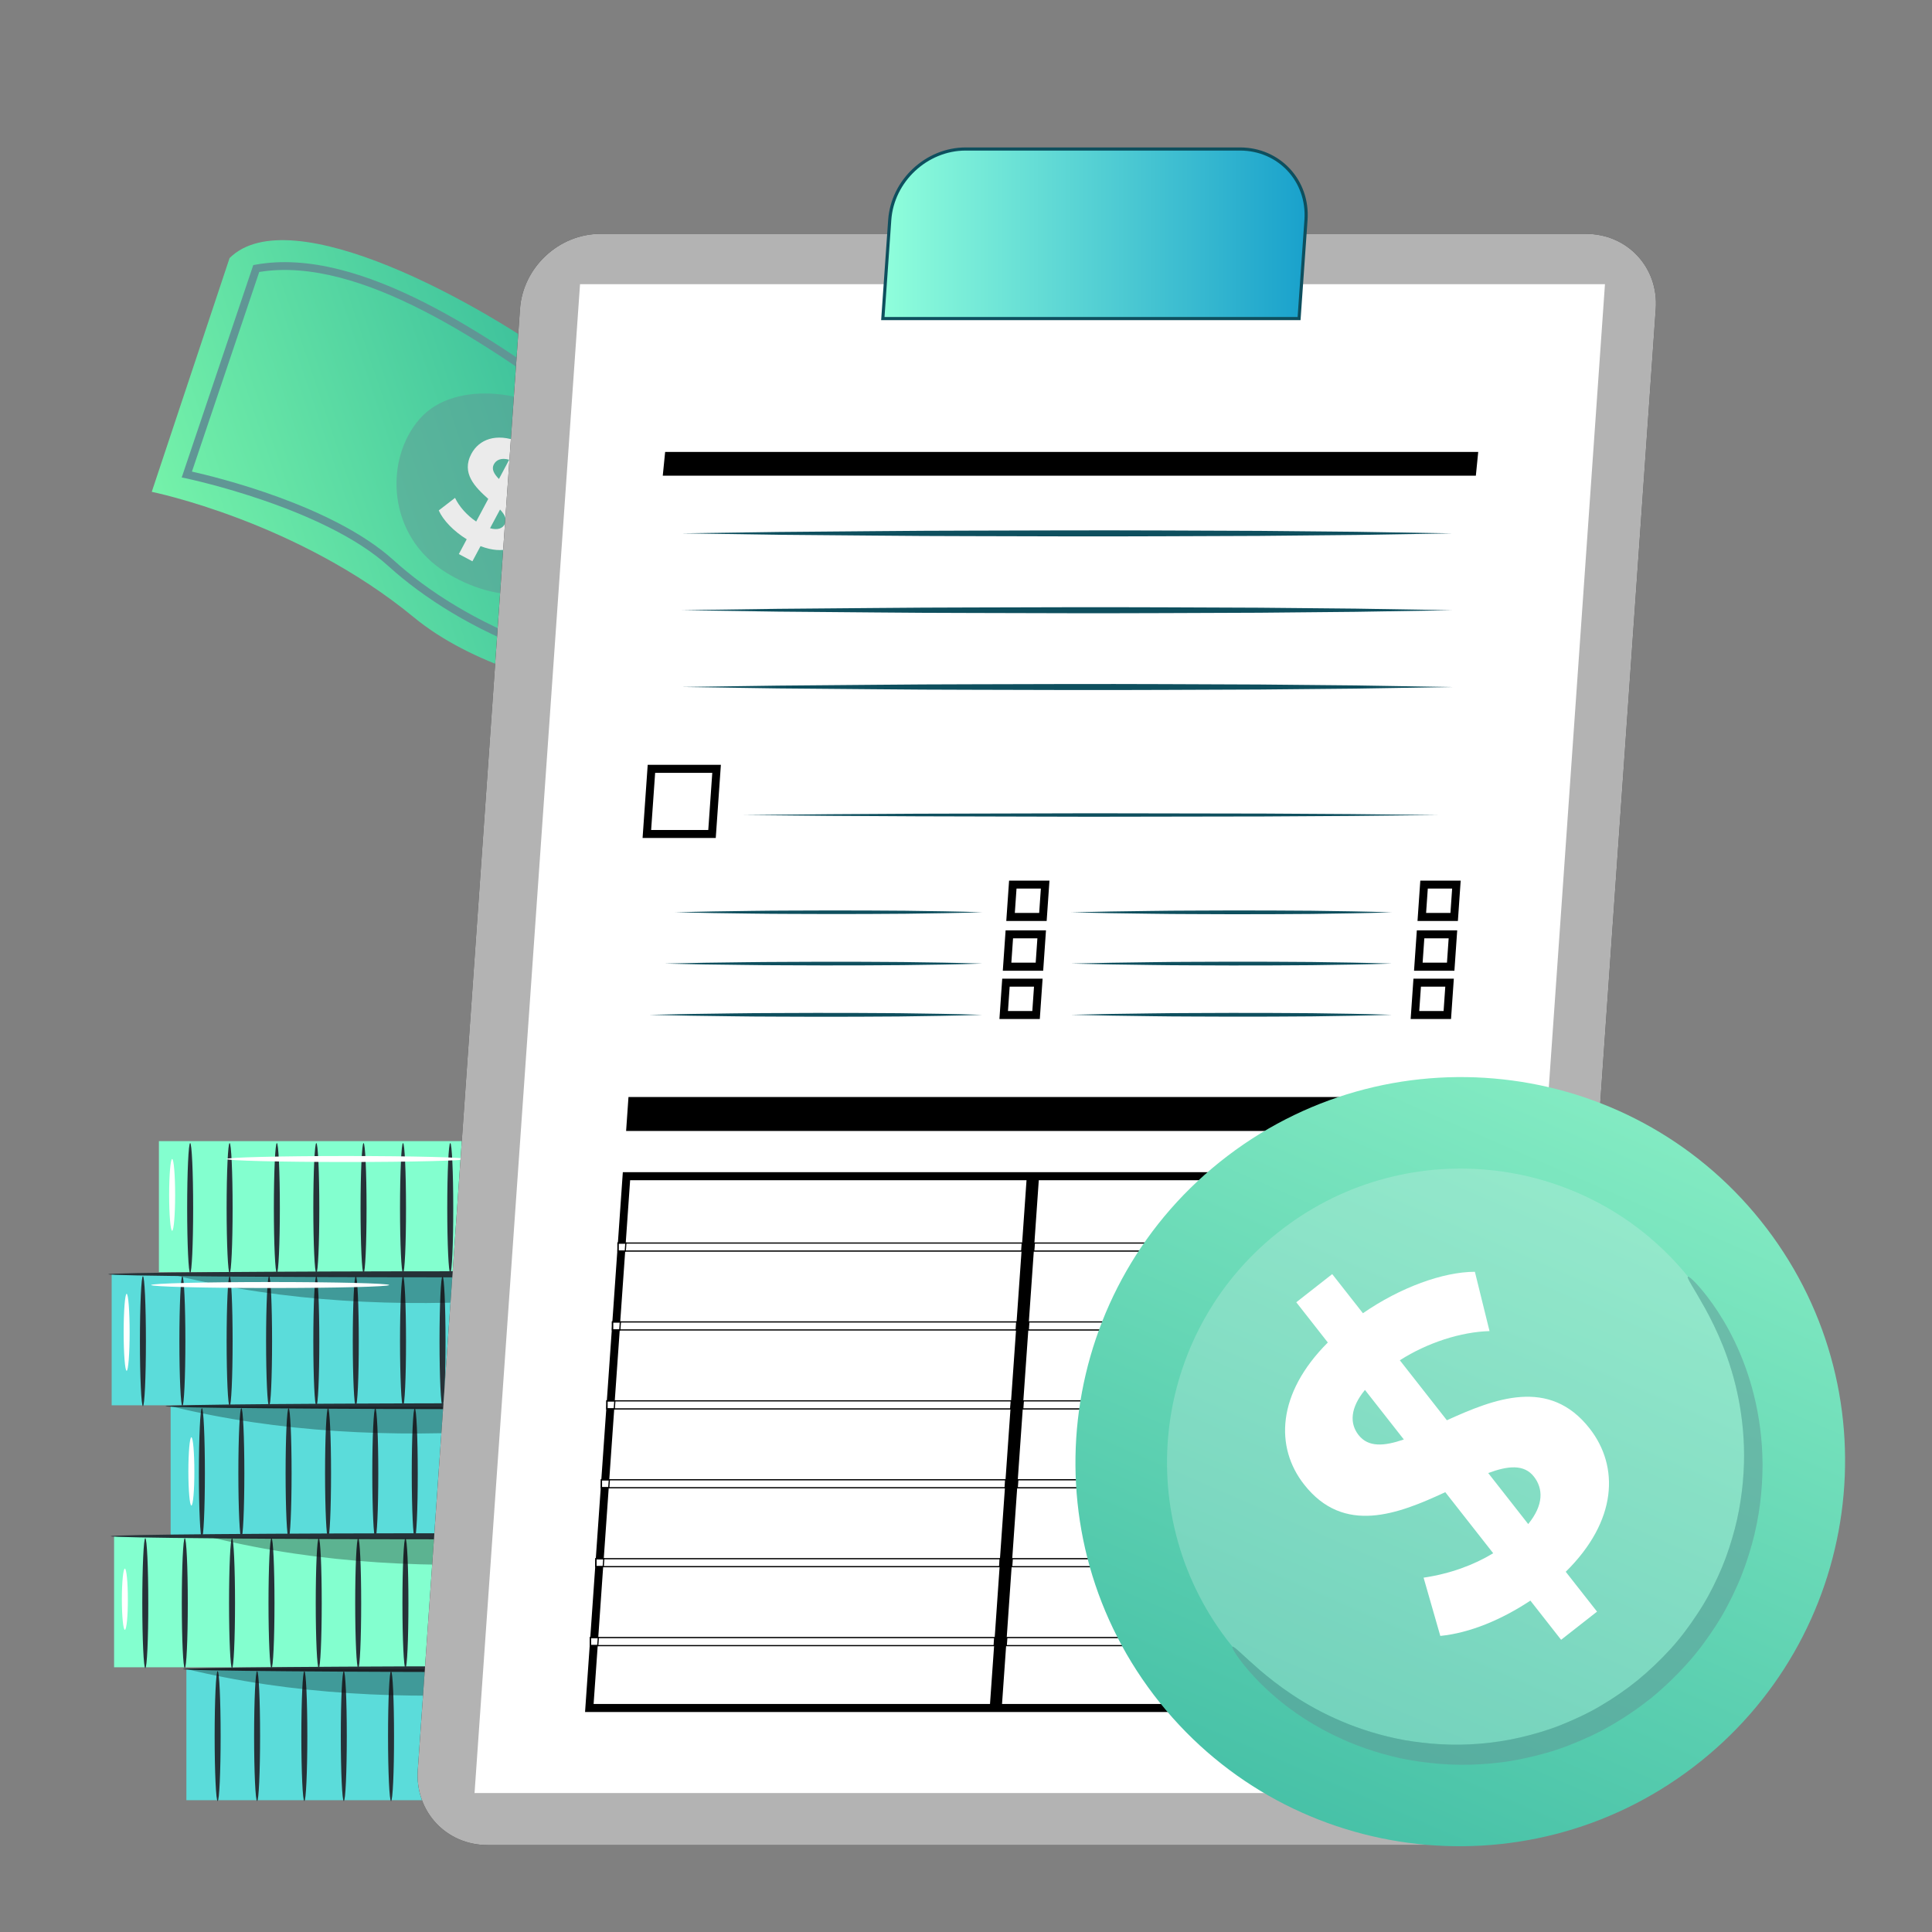 <?xml version="1.0" encoding="utf-8"?>
<!-- Generator: Adobe Illustrator 24.0.0, SVG Export Plug-In . SVG Version: 6.00 Build 0)  -->
<svg version="1.1" id="Capa_1" xmlns="http://www.w3.org/2000/svg" xmlns:xlink="http://www.w3.org/1999/xlink" x="0px" y="0px"
	 viewBox="0 0 400 400" style="enable-background:new 0 0 400 400;" xml:space="preserve">
<rect x="0" y="0" width="400" height="400" fill="#808080" stroke="none"/>
<style type="text/css">
	.st0{fill:url(#SVGID_1_);}
	.st1{opacity:0.5;}
	.st2{fill:#609695;}
	.st3{fill:#EBEBEB;}
	.st4{fill:#CACECC;}
	.st5{fill:url(#SVGID_2_);stroke:#0E4F5E;stroke-width:0.65;stroke-miterlimit:10;}
	.st6{fill:none;stroke:#FFFFFF;stroke-miterlimit:10;}
	.st7{fill:url(#SVGID_3_);}
	.st8{opacity:0.5;fill:#126189;}
	.st9{fill:#D3D3D3;}
	.st10{fill:url(#SVGID_4_);}
	.st11{fill:url(#SVGID_5_);}
	.st12{fill:url(#SVGID_6_);}
	.st13{fill:url(#SVGID_7_);}
	.st14{fill:#455A64;}
	.st15{fill:#CBE7FF;}
	.st16{fill:#295DB1;}
	.st17{fill:#56DB92;}
	.st18{fill:#9CD6FB;}
	.st19{opacity:0.8;}
	.st20{fill:url(#SVGID_8_);}
	.st21{fill:url(#SVGID_9_);}
	.st22{fill:url(#SVGID_10_);}
	.st23{fill:url(#SVGID_11_);}
	.st24{fill:#5BDCDA;}
	.st25{fill:#263238;}
	.st26{fill:#83FFCF;}
	.st27{opacity:0.3;}
	.st28{fill:#FFFFFF;}
	.st29{fill:#C4C4C4;}
	.st30{fill:#DDDDDD;}
	.st31{fill:#EDF3F9;}
	.st32{fill:#DDE6ED;}
	.st33{fill:#1A2E35;}
	.st34{fill:#007CFF;}
	.st35{fill:#E0E0E0;}
	.st36{fill:url(#SVGID_12_);}
	.st37{fill:#0A457A;}
	.st38{fill:url(#SVGID_13_);}
	.st39{fill:#266E7A;}
	.st40{fill:url(#SVGID_14_);}
	.st41{fill:url(#SVGID_15_);}
	.st42{fill:url(#SVGID_16_);}
	.st43{fill:url(#SVGID_17_);}
	.st44{fill:url(#SVGID_18_);}
	.st45{fill:url(#SVGID_19_);}
	.st46{fill:url(#SVGID_20_);}
	.st47{fill:url(#SVGID_21_);}
	.st48{opacity:0.2;}
	.st49{fill:none;stroke:#1A2E35;stroke-width:0.25;stroke-miterlimit:10;}
	.st50{opacity:0.5;fill-rule:evenodd;clip-rule:evenodd;fill:url(#SVGID_22_);}
	.st51{fill:#EAEAEA;}
	.st52{fill-rule:evenodd;clip-rule:evenodd;fill:#56D8B3;}
	.st53{fill-rule:evenodd;clip-rule:evenodd;fill:#75F2AA;}
	.st54{opacity:0.5;fill-rule:evenodd;clip-rule:evenodd;fill:url(#SVGID_23_);}
	.st55{fill-rule:evenodd;clip-rule:evenodd;fill:#2B3F35;}
	.st56{fill-rule:evenodd;clip-rule:evenodd;fill:#007CFF;}
	.st57{fill-rule:evenodd;clip-rule:evenodd;fill:url(#SVGID_24_);}
	.st58{fill:none;stroke:#000000;stroke-miterlimit:10;}
	.st59{fill:#EBFBFF;}
	.st60{fill:url(#SVGID_25_);}
	.st61{fill:url(#SVGID_26_);}
	.st62{fill:url(#SVGID_27_);}
	.st63{fill:#EBEDED;}
	.st64{fill:#1D525B;}
	.st65{fill:url(#SVGID_28_);}
	.st66{opacity:0.7;fill:#FFFFFF;}
	.st67{fill:url(#SVGID_29_);stroke:#0E4F5E;stroke-width:0.65;stroke-miterlimit:10;}
	.st68{fill:none;stroke:#000000;stroke-width:0.25;stroke-miterlimit:10;}
	.st69{fill:#0E4F5E;}
	.st70{fill:url(#SVGID_30_);}
	.st71{fill:#CEEFE7;}
	.st72{fill:url(#SVGID_31_);stroke:#0E4F5E;stroke-width:0.65;stroke-miterlimit:10;}
	.st73{fill:#1F3C88;}
	.st74{fill:#5F81CE;}
	.st75{fill:#D3DFFF;}
	.st76{fill:#FAFCFF;}
	.st77{fill:#FFD91D;}
	.st78{opacity:0.8;fill:#D4F1F9;}
	.st79{fill:none;stroke:#FFFFFF;stroke-width:0.75;stroke-miterlimit:10;}
	.st80{fill:#42CC70;}
	.st81{fill:#5BF378;}
	.st82{fill:url(#SVGID_32_);}
	.st83{opacity:0.2;fill:#2B6ADB;}
	.st84{fill:url(#SVGID_33_);}
	.st85{fill:#2BBE9A;stroke:#000000;stroke-width:0.25;stroke-miterlimit:10;}
</style>
<g>
	<g>
		<g>
			
				<linearGradient id="SVGID_1_" gradientUnits="userSpaceOnUse" x1="43.024" y1="-564.822" x2="184.946" y2="-564.822" gradientTransform="matrix(0.947 -0.32 0.32 0.947 178.064 670.339)">
				<stop  offset="0" style="stop-color:#75F2AA"/>
				<stop  offset="1" style="stop-color:#19A192"/>
			</linearGradient>
			<path class="st0" d="M175.54,85c0,0-27.7,13.84-57.55-8.52C99.51,62.63,60.07,41,47.53,53.43l-16.11,48.4
				c0,0,30.13,6.09,54.23,25.95c23.69,19.53,71.68,19.43,71.68,19.43L175.54,85z"/>
		</g>
		<g>
			<g class="st1">
				<path class="st2" d="M92.53,118.65c-12.49-7.62-13.01-23.57-5.61-31.96c7.4-8.39,24.03-5.8,32.41,1.59
					c8.39,7.41,9.18,20.2,1.78,28.59C113.72,125.26,102.08,124.48,92.53,118.65z"/>
			</g>
			<g>
				<g>
					<g>
						<path class="st3" d="M99.49,113.07l-1.68,3.14l-2.81-1.5l1.63-3.06c-2.69-1.65-4.89-3.94-5.79-5.97l3.37-2.6
							c0.85,1.79,2.47,3.62,4.38,4.9l2.5-4.69c-2.71-2.42-5.64-5.31-3.5-9.33c1.59-2.98,5.11-4.38,9.81-2.52l1.66-3.12l2.81,1.5
							l-1.63,3.06c2.02,1.29,3.77,2.94,4.79,4.75l-3.24,2.71c-1-1.58-2.2-2.83-3.52-3.75l-2.54,4.77c2.73,2.39,5.6,5.25,3.49,9.21
							C107.67,113.5,104.19,114.89,99.49,113.07z M103.3,99.17l2.12-3.99c-1.67-0.46-2.69,0.04-3.18,0.97
							C101.72,97.13,102.28,98.12,103.3,99.17z M104.52,108.51c0.52-0.98-0.01-1.95-0.99-3.02l-2.07,3.87
							C103.04,109.81,104.04,109.4,104.52,108.51z"/>
					</g>
				</g>
			</g>
		</g>
		<g>
			<path class="st2" d="M37.62,98.86l14.82-43.98l0.47-0.08c21.88-3.98,49.15,15.5,67.2,28.4c3.11,2.22,6.05,4.32,8.61,6.05
				c17.2,11.62,38.03,3.79,39.22,2.3l1.48,0.64l-15.21,47.71l-0.51,0.07c-31.05,4.11-58.87-9.68-73.26-22.74
				C67,105.03,38.8,99.1,38.52,99.04L37.62,98.86z M53.67,56.31L39.74,97.64c5.04,1.13,29.23,6.98,41.78,18.37
				c14.05,12.75,41.15,26.21,71.45,22.4l14.21-44.55c-1.65,0.76-3.69,1.34-4.28,1.51c-4.66,1.3-20.94,4.77-35.09-4.78
				c-2.58-1.75-5.53-3.85-8.65-6.08C101.47,71.87,74.8,52.82,53.67,56.31z"/>
		</g>
	</g>
</g>
<g>
	<g>
		<g>
			<g>
				<g>
					<g>
						<rect x="32.9" y="236.26" class="st26" width="149.41" height="27.13"/>
					</g>
					<g>
						<g>
							<path class="st25" d="M47.54,263.58c-0.34,0-0.62-6.03-0.62-13.46c0-7.43,0.28-13.46,0.62-13.46c0.34,0,0.62,6.02,0.62,13.46
								C48.16,257.55,47.88,263.58,47.54,263.58z"/>
						</g>
					</g>
					<g>
						<g>
							<path class="st25" d="M39.37,263.58c-0.34,0-0.62-6.03-0.62-13.46c0-7.43,0.28-13.46,0.62-13.46c0.34,0,0.62,6.02,0.62,13.46
								C39.99,257.55,39.71,263.58,39.37,263.58z"/>
						</g>
					</g>
					<g>
						<g>
							<path class="st25" d="M65.49,263.58c-0.34,0-0.62-6.03-0.62-13.46c0-7.43,0.28-13.46,0.62-13.46s0.62,6.02,0.62,13.46
								C66.11,257.55,65.84,263.58,65.49,263.58z"/>
						</g>
					</g>
					<g>
						<g>
							<path class="st25" d="M57.32,263.58c-0.34,0-0.62-6.03-0.62-13.46c0-7.43,0.28-13.46,0.62-13.46c0.34,0,0.62,6.02,0.62,13.46
								C57.94,257.55,57.66,263.58,57.32,263.58z"/>
						</g>
					</g>
					<g>
						<g>
							<path class="st25" d="M83.44,263.58c-0.34,0-0.62-6.03-0.62-13.46c0-7.43,0.28-13.46,0.62-13.46c0.34,0,0.62,6.02,0.62,13.46
								C84.07,257.55,83.79,263.58,83.44,263.58z"/>
						</g>
					</g>
					<g>
						<g>
							<path class="st25" d="M75.27,263.58c-0.34,0-0.62-6.03-0.62-13.46c0-7.43,0.28-13.46,0.62-13.46c0.34,0,0.62,6.02,0.62,13.46
								C75.89,257.55,75.62,263.58,75.27,263.58z"/>
						</g>
					</g>
					<g>
						<g>
							<path class="st25" d="M101.4,263.58c-0.34,0-0.62-6.03-0.62-13.46c0-7.43,0.28-13.46,0.62-13.46c0.34,0,0.62,6.02,0.62,13.46
								C102.02,257.55,101.74,263.58,101.4,263.58z"/>
						</g>
					</g>
					<g>
						<g>
							<path class="st25" d="M93.22,263.58c-0.34,0-0.62-6.03-0.62-13.46c0-7.43,0.28-13.46,0.62-13.46c0.34,0,0.62,6.02,0.62,13.46
								C93.85,257.55,93.57,263.58,93.22,263.58z"/>
						</g>
					</g>
					<g>
						<g>
							<path class="st25" d="M119.35,263.58c-0.34,0-0.62-6.03-0.62-13.46c0-7.43,0.28-13.46,0.62-13.46
								c0.34,0,0.62,6.02,0.62,13.46C119.97,257.55,119.69,263.58,119.35,263.58z"/>
						</g>
					</g>
					<g>
						<g>
							<path class="st25" d="M111.18,263.58c-0.34,0-0.62-6.03-0.62-13.46c0-7.43,0.28-13.46,0.62-13.46
								c0.34,0,0.62,6.02,0.62,13.46C111.8,257.55,111.52,263.58,111.18,263.58z"/>
						</g>
					</g>
					<g>
						<g>
							<path class="st25" d="M137.3,263.58c-0.34,0-0.62-6.03-0.62-13.46c0-7.43,0.28-13.46,0.62-13.46c0.34,0,0.62,6.02,0.62,13.46
								C137.92,257.55,137.65,263.58,137.3,263.58z"/>
						</g>
					</g>
					<g>
						<g>
							<path class="st25" d="M129.13,263.58c-0.34,0-0.62-6.03-0.62-13.46c0-7.43,0.28-13.46,0.62-13.46
								c0.34,0,0.62,6.02,0.62,13.46C129.75,257.55,129.47,263.58,129.13,263.58z"/>
						</g>
					</g>
					<g>
						<g>
							<path class="st25" d="M155.25,263.58c-0.34,0-0.62-6.03-0.62-13.46c0-7.43,0.28-13.46,0.62-13.46
								c0.34,0,0.62,6.02,0.62,13.46C155.88,257.55,155.6,263.58,155.25,263.58z"/>
						</g>
					</g>
					<g>
						<g>
							<path class="st25" d="M147.08,263.58c-0.34,0-0.62-6.03-0.62-13.46c0-7.43,0.28-13.46,0.62-13.46
								c0.34,0,0.62,6.02,0.62,13.46C147.7,257.55,147.43,263.58,147.08,263.58z"/>
						</g>
					</g>
					<g>
						<g>
							<path class="st25" d="M173.21,263.58c-0.34,0-0.62-6.03-0.62-13.46c0-7.43,0.28-13.46,0.62-13.46
								c0.34,0,0.62,6.02,0.62,13.46C173.83,257.55,173.55,263.58,173.21,263.58z"/>
						</g>
					</g>
					<g>
						<g>
							<path class="st25" d="M165.04,263.58c-0.34,0-0.62-6.03-0.62-13.46c0-7.43,0.28-13.46,0.62-13.46
								c0.34,0,0.62,6.02,0.62,13.46C165.66,257.55,165.38,263.58,165.04,263.58z"/>
						</g>
					</g>
				</g>
			</g>
			<g>
				<g>
					<g>
						<rect x="23.12" y="263.82" class="st24" width="149.41" height="27.13"/>
					</g>
					<g>
						<g>
							<path class="st25" d="M37.76,291.14c-0.34,0-0.62-6.03-0.62-13.46c0-7.43,0.28-13.46,0.62-13.46s0.62,6.02,0.62,13.46
								C38.38,285.11,38.1,291.14,37.76,291.14z"/>
						</g>
					</g>
					<g>
						<g>
							<path class="st25" d="M29.59,291.14c-0.34,0-0.62-6.03-0.62-13.46c0-7.43,0.28-13.46,0.62-13.46s0.62,6.02,0.62,13.46
								C30.21,285.11,29.93,291.14,29.59,291.14z"/>
						</g>
					</g>
					<g>
						<g>
							<path class="st25" d="M55.71,291.14c-0.34,0-0.62-6.03-0.62-13.46c0-7.43,0.28-13.46,0.62-13.46c0.34,0,0.62,6.02,0.62,13.46
								C56.33,285.11,56.06,291.14,55.71,291.14z"/>
						</g>
					</g>
					<g>
						<g>
							<path class="st25" d="M47.54,291.14c-0.34,0-0.62-6.03-0.62-13.46c0-7.43,0.28-13.46,0.62-13.46c0.34,0,0.62,6.02,0.62,13.46
								C48.16,285.11,47.88,291.14,47.54,291.14z"/>
						</g>
					</g>
					<g>
						<g>
							<path class="st25" d="M73.66,291.14c-0.34,0-0.62-6.03-0.62-13.46c0-7.43,0.28-13.46,0.62-13.46s0.62,6.02,0.62,13.46
								C74.29,285.11,74.01,291.14,73.66,291.14z"/>
						</g>
					</g>
					<g>
						<g>
							<path class="st25" d="M65.49,291.14c-0.34,0-0.62-6.03-0.62-13.46c0-7.43,0.28-13.46,0.62-13.46s0.62,6.02,0.62,13.46
								C66.11,285.11,65.84,291.14,65.49,291.14z"/>
						</g>
					</g>
					<g>
						<g>
							<path class="st25" d="M91.62,291.14c-0.34,0-0.62-6.03-0.62-13.46c0-7.43,0.28-13.46,0.62-13.46c0.34,0,0.62,6.02,0.62,13.46
								C92.24,285.11,91.96,291.14,91.62,291.14z"/>
						</g>
					</g>
					<g>
						<g>
							<path class="st25" d="M83.44,291.14c-0.34,0-0.62-6.03-0.62-13.46c0-7.43,0.28-13.46,0.62-13.46c0.34,0,0.62,6.02,0.62,13.46
								C84.07,285.11,83.79,291.14,83.44,291.14z"/>
						</g>
					</g>
					<g>
						<g>
							<path class="st25" d="M109.57,291.14c-0.34,0-0.62-6.03-0.62-13.46c0-7.43,0.28-13.46,0.62-13.46
								c0.34,0,0.62,6.02,0.62,13.46C110.19,285.11,109.91,291.14,109.57,291.14z"/>
						</g>
					</g>
					<g>
						<g>
							<path class="st25" d="M101.4,291.14c-0.34,0-0.62-6.03-0.62-13.46c0-7.43,0.28-13.46,0.62-13.46c0.34,0,0.62,6.02,0.62,13.46
								C102.02,285.11,101.74,291.14,101.4,291.14z"/>
						</g>
					</g>
					<g>
						<g>
							<path class="st25" d="M127.52,291.14c-0.34,0-0.62-6.03-0.62-13.46c0-7.43,0.28-13.46,0.62-13.46
								c0.34,0,0.62,6.02,0.62,13.46C128.14,285.11,127.87,291.14,127.52,291.14z"/>
						</g>
					</g>
					<g>
						<g>
							<path class="st25" d="M119.35,291.14c-0.34,0-0.62-6.03-0.62-13.46c0-7.43,0.28-13.46,0.62-13.46
								c0.34,0,0.62,6.02,0.62,13.46C119.97,285.11,119.69,291.14,119.35,291.14z"/>
						</g>
					</g>
					<g>
						<g>
							<path class="st25" d="M145.47,291.14c-0.34,0-0.62-6.03-0.62-13.46c0-7.43,0.28-13.46,0.62-13.46s0.62,6.02,0.62,13.46
								C146.1,285.11,145.82,291.14,145.47,291.14z"/>
						</g>
					</g>
					<g>
						<g>
							<path class="st25" d="M137.3,291.14c-0.34,0-0.62-6.03-0.62-13.46c0-7.43,0.28-13.46,0.62-13.46c0.34,0,0.62,6.02,0.62,13.46
								C137.92,285.11,137.65,291.14,137.3,291.14z"/>
						</g>
					</g>
					<g>
						<g>
							<path class="st25" d="M163.43,291.14c-0.34,0-0.62-6.03-0.62-13.46c0-7.43,0.28-13.46,0.62-13.46
								c0.34,0,0.62,6.02,0.62,13.46C164.05,285.11,163.77,291.14,163.43,291.14z"/>
						</g>
					</g>
					<g>
						<g>
							<path class="st25" d="M155.25,291.14c-0.34,0-0.62-6.03-0.62-13.46c0-7.43,0.28-13.46,0.62-13.46
								c0.34,0,0.62,6.02,0.62,13.46C155.88,285.11,155.6,291.14,155.25,291.14z"/>
						</g>
					</g>
				</g>
				<g>
					<g>
						<path class="st25" d="M172.53,263.82c0,0.34-33.6,0.62-75.05,0.62c-41.46,0-75.06-0.28-75.06-0.62
							c0-0.34,33.6-0.62,75.06-0.62C138.92,263.2,172.53,263.48,172.53,263.82z"/>
					</g>
				</g>
			</g>
			<g>
				<g>
					<g>
						<rect x="35.33" y="291.14" class="st24" width="149.41" height="27.13"/>
					</g>
					<g>
						<g>
							<path class="st25" d="M49.97,318.46c-0.34,0-0.62-6.03-0.62-13.46c0-7.43,0.28-13.46,0.62-13.46c0.34,0,0.62,6.02,0.62,13.46
								C50.59,312.43,50.31,318.46,49.97,318.46z"/>
						</g>
					</g>
					<g>
						<g>
							<path class="st25" d="M41.8,318.46c-0.34,0-0.62-6.03-0.62-13.46c0-7.43,0.28-13.46,0.62-13.46s0.62,6.02,0.62,13.46
								C42.42,312.43,42.14,318.46,41.8,318.46z"/>
						</g>
					</g>
					<g>
						<g>
							<path class="st25" d="M67.92,318.46c-0.34,0-0.62-6.03-0.62-13.46c0-7.43,0.28-13.46,0.62-13.46s0.62,6.02,0.62,13.46
								C68.54,312.43,68.27,318.46,67.92,318.46z"/>
						</g>
					</g>
					<g>
						<g>
							<path class="st25" d="M59.75,318.46c-0.34,0-0.62-6.03-0.62-13.46c0-7.43,0.28-13.46,0.62-13.46s0.62,6.02,0.62,13.46
								C60.37,312.43,60.09,318.46,59.75,318.46z"/>
						</g>
					</g>
					<g>
						<g>
							<path class="st25" d="M85.87,318.46c-0.34,0-0.62-6.03-0.62-13.46c0-7.43,0.28-13.46,0.62-13.46c0.34,0,0.62,6.02,0.62,13.46
								C86.5,312.43,86.22,318.46,85.87,318.46z"/>
						</g>
					</g>
					<g>
						<g>
							<path class="st25" d="M77.7,318.46c-0.34,0-0.62-6.03-0.62-13.46c0-7.43,0.28-13.46,0.62-13.46c0.34,0,0.62,6.02,0.62,13.46
								C78.32,312.43,78.05,318.46,77.7,318.46z"/>
						</g>
					</g>
					<g>
						<g>
							<path class="st25" d="M103.83,318.46c-0.34,0-0.62-6.03-0.62-13.46c0-7.43,0.28-13.46,0.62-13.46
								c0.34,0,0.62,6.02,0.62,13.46C104.45,312.43,104.17,318.46,103.83,318.46z"/>
						</g>
					</g>
					<g>
						<g>
							<path class="st25" d="M95.65,318.46c-0.34,0-0.62-6.03-0.62-13.46c0-7.43,0.28-13.46,0.62-13.46s0.62,6.02,0.62,13.46
								C96.28,312.43,96,318.46,95.65,318.46z"/>
						</g>
					</g>
					<g>
						<g>
							<path class="st25" d="M121.78,318.46c-0.34,0-0.62-6.03-0.62-13.46c0-7.43,0.28-13.46,0.62-13.46
								c0.34,0,0.62,6.02,0.62,13.46C122.4,312.43,122.12,318.46,121.78,318.46z"/>
						</g>
					</g>
					<g>
						<g>
							<path class="st25" d="M113.61,318.46c-0.34,0-0.62-6.03-0.62-13.46c0-7.43,0.28-13.46,0.62-13.46
								c0.34,0,0.62,6.02,0.62,13.46C114.23,312.43,113.95,318.46,113.61,318.46z"/>
						</g>
					</g>
					<g>
						<g>
							<path class="st25" d="M139.73,318.46c-0.34,0-0.62-6.03-0.62-13.46c0-7.43,0.28-13.46,0.62-13.46
								c0.34,0,0.62,6.02,0.62,13.46C140.35,312.43,140.08,318.46,139.73,318.46z"/>
						</g>
					</g>
					<g>
						<g>
							<path class="st25" d="M131.56,318.46c-0.34,0-0.62-6.03-0.62-13.46c0-7.43,0.28-13.46,0.62-13.46
								c0.34,0,0.62,6.02,0.62,13.46C132.18,312.43,131.9,318.46,131.56,318.46z"/>
						</g>
					</g>
					<g>
						<g>
							<path class="st25" d="M157.68,318.46c-0.34,0-0.62-6.03-0.62-13.46c0-7.43,0.28-13.46,0.62-13.46
								c0.34,0,0.62,6.02,0.62,13.46C158.31,312.43,158.03,318.46,157.68,318.46z"/>
						</g>
					</g>
					<g>
						<g>
							<path class="st25" d="M149.51,318.46c-0.34,0-0.62-6.03-0.62-13.46c0-7.43,0.28-13.46,0.62-13.46
								c0.34,0,0.62,6.02,0.62,13.46C150.13,312.43,149.86,318.46,149.51,318.46z"/>
						</g>
					</g>
					<g>
						<g>
							<path class="st25" d="M175.64,318.46c-0.34,0-0.62-6.03-0.62-13.46c0-7.43,0.28-13.46,0.62-13.46
								c0.34,0,0.62,6.02,0.62,13.46C176.26,312.43,175.98,318.46,175.64,318.46z"/>
						</g>
					</g>
					<g>
						<g>
							<path class="st25" d="M167.46,318.46c-0.34,0-0.62-6.03-0.62-13.46c0-7.43,0.28-13.46,0.62-13.46s0.62,6.02,0.62,13.46
								C168.09,312.43,167.81,318.46,167.46,318.46z"/>
						</g>
					</g>
				</g>
				<g>
					<g>
						<path class="st25" d="M184.74,291.14c0,0.34-33.68,0.62-75.23,0.62c-41.56,0-75.24-0.28-75.24-0.62
							c0-0.34,33.68-0.62,75.24-0.62C151.05,290.52,184.74,290.8,184.74,291.14z"/>
					</g>
				</g>
			</g>
			<g>
				<g>
					<g>
						<rect x="23.62" y="318.06" class="st26" width="149.41" height="27.13"/>
					</g>
					<g>
						<g>
							<path class="st25" d="M38.26,345.38c-0.34,0-0.62-6.03-0.62-13.46c0-7.43,0.28-13.46,0.62-13.46c0.34,0,0.62,6.02,0.62,13.46
								C38.88,339.35,38.6,345.38,38.26,345.38z"/>
						</g>
					</g>
					<g>
						<g>
							<path class="st25" d="M30.08,345.38c-0.34,0-0.62-6.03-0.62-13.46c0-7.43,0.28-13.46,0.62-13.46s0.62,6.02,0.62,13.46
								C30.71,339.35,30.43,345.38,30.08,345.38z"/>
						</g>
					</g>
					<g>
						<g>
							<path class="st25" d="M56.21,345.38c-0.34,0-0.62-6.03-0.62-13.46c0-7.43,0.28-13.46,0.62-13.46c0.34,0,0.62,6.02,0.62,13.46
								C56.83,339.35,56.55,345.38,56.21,345.38z"/>
						</g>
					</g>
					<g>
						<g>
							<path class="st25" d="M48.04,345.38c-0.34,0-0.62-6.03-0.62-13.46c0-7.43,0.28-13.46,0.62-13.46c0.34,0,0.62,6.02,0.62,13.46
								C48.66,339.35,48.38,345.38,48.04,345.38z"/>
						</g>
					</g>
					<g>
						<g>
							<path class="st25" d="M74.16,345.38c-0.34,0-0.62-6.03-0.62-13.46c0-7.43,0.28-13.46,0.62-13.46c0.34,0,0.62,6.02,0.62,13.46
								C74.78,339.35,74.51,345.38,74.16,345.38z"/>
						</g>
					</g>
					<g>
						<g>
							<path class="st25" d="M65.99,345.38c-0.34,0-0.62-6.03-0.62-13.46c0-7.43,0.28-13.46,0.62-13.46s0.62,6.02,0.62,13.46
								C66.61,339.35,66.33,345.38,65.99,345.38z"/>
						</g>
					</g>
					<g>
						<g>
							<path class="st25" d="M92.11,345.38c-0.34,0-0.62-6.03-0.62-13.46c0-7.43,0.28-13.46,0.62-13.46c0.34,0,0.62,6.02,0.62,13.46
								C92.74,339.35,92.46,345.38,92.11,345.38z"/>
						</g>
					</g>
					<g>
						<g>
							<path class="st25" d="M83.94,345.38c-0.34,0-0.62-6.03-0.62-13.46c0-7.43,0.28-13.46,0.62-13.46c0.34,0,0.62,6.02,0.62,13.46
								C84.56,339.35,84.29,345.38,83.94,345.38z"/>
						</g>
					</g>
					<g>
						<g>
							<path class="st25" d="M110.07,345.38c-0.34,0-0.62-6.03-0.62-13.46c0-7.43,0.28-13.46,0.62-13.46s0.62,6.02,0.62,13.46
								C110.69,339.35,110.41,345.38,110.07,345.38z"/>
						</g>
					</g>
					<g>
						<g>
							<path class="st25" d="M101.89,345.38c-0.34,0-0.62-6.03-0.62-13.46c0-7.43,0.28-13.46,0.62-13.46
								c0.34,0,0.62,6.02,0.62,13.46C102.52,339.35,102.24,345.38,101.89,345.38z"/>
						</g>
					</g>
					<g>
						<g>
							<path class="st25" d="M128.02,345.38c-0.34,0-0.62-6.03-0.62-13.46c0-7.43,0.28-13.46,0.62-13.46
								c0.34,0,0.62,6.02,0.62,13.46C128.64,339.35,128.36,345.38,128.02,345.38z"/>
						</g>
					</g>
					<g>
						<g>
							<path class="st25" d="M119.85,345.38c-0.34,0-0.62-6.03-0.62-13.46c0-7.43,0.28-13.46,0.62-13.46
								c0.34,0,0.62,6.02,0.62,13.46C120.47,339.35,120.19,345.38,119.85,345.38z"/>
						</g>
					</g>
					<g>
						<g>
							<path class="st25" d="M145.97,345.38c-0.34,0-0.62-6.03-0.62-13.46c0-7.43,0.28-13.46,0.62-13.46
								c0.34,0,0.62,6.02,0.62,13.46C146.59,339.35,146.32,345.38,145.97,345.38z"/>
						</g>
					</g>
					<g>
						<g>
							<path class="st25" d="M137.8,345.38c-0.34,0-0.62-6.03-0.62-13.46c0-7.43,0.28-13.46,0.62-13.46c0.34,0,0.62,6.02,0.62,13.46
								C138.42,339.35,138.14,345.38,137.8,345.38z"/>
						</g>
					</g>
					<g>
						<g>
							<path class="st25" d="M163.92,345.38c-0.34,0-0.62-6.03-0.62-13.46c0-7.43,0.28-13.46,0.62-13.46s0.62,6.02,0.62,13.46
								C164.55,339.35,164.27,345.38,163.92,345.38z"/>
						</g>
					</g>
					<g>
						<g>
							<path class="st25" d="M155.75,345.38c-0.34,0-0.62-6.03-0.62-13.46c0-7.43,0.28-13.46,0.62-13.46
								c0.34,0,0.62,6.02,0.62,13.46C156.37,339.35,156.1,345.38,155.75,345.38z"/>
						</g>
					</g>
				</g>
				<g>
					<g>
						<path class="st25" d="M173.03,318.06c0,0.34-33.6,0.62-75.05,0.62c-41.46,0-75.06-0.28-75.06-0.62
							c0-0.34,33.6-0.62,75.06-0.62C139.42,317.43,173.03,317.71,173.03,318.06z"/>
					</g>
				</g>
			</g>
			<g>
				<g>
					<g>
						<rect x="38.59" y="345.58" class="st24" width="149.41" height="27.13"/>
					</g>
					<g>
						<g>
							<path class="st25" d="M53.23,372.9c-0.34,0-0.62-6.03-0.62-13.46c0-7.43,0.28-13.46,0.62-13.46c0.34,0,0.62,6.02,0.62,13.46
								C53.85,366.87,53.57,372.9,53.23,372.9z"/>
						</g>
					</g>
					<g>
						<g>
							<path class="st25" d="M45.06,372.9c-0.34,0-0.62-6.03-0.62-13.46c0-7.43,0.28-13.46,0.62-13.46c0.34,0,0.62,6.02,0.62,13.46
								C45.68,366.87,45.4,372.9,45.06,372.9z"/>
						</g>
					</g>
					<g>
						<g>
							<path class="st25" d="M71.18,372.9c-0.34,0-0.62-6.03-0.62-13.46c0-7.43,0.28-13.46,0.62-13.46c0.34,0,0.62,6.02,0.62,13.46
								C71.8,366.87,71.53,372.9,71.18,372.9z"/>
						</g>
					</g>
					<g>
						<g>
							<path class="st25" d="M63.01,372.9c-0.34,0-0.62-6.03-0.62-13.46c0-7.43,0.28-13.46,0.62-13.46c0.34,0,0.62,6.02,0.62,13.46
								C63.63,366.87,63.35,372.9,63.01,372.9z"/>
						</g>
					</g>
					<g>
						<g>
							<path class="st25" d="M89.14,372.9c-0.34,0-0.62-6.03-0.62-13.46c0-7.43,0.28-13.46,0.62-13.46c0.34,0,0.62,6.02,0.62,13.46
								C89.76,366.87,89.48,372.9,89.14,372.9z"/>
						</g>
					</g>
					<g>
						<g>
							<path class="st25" d="M80.96,372.9c-0.34,0-0.62-6.03-0.62-13.46c0-7.43,0.28-13.46,0.62-13.46c0.34,0,0.62,6.02,0.62,13.46
								C81.59,366.87,81.31,372.9,80.96,372.9z"/>
						</g>
					</g>
					<g>
						<g>
							<path class="st25" d="M107.09,372.9c-0.34,0-0.62-6.03-0.62-13.46c0-7.43,0.28-13.46,0.62-13.46c0.34,0,0.62,6.02,0.62,13.46
								C107.71,366.87,107.43,372.9,107.09,372.9z"/>
						</g>
					</g>
					<g>
						<g>
							<path class="st25" d="M98.92,372.9c-0.34,0-0.62-6.03-0.62-13.46c0-7.43,0.28-13.46,0.62-13.46c0.34,0,0.62,6.02,0.62,13.46
								C99.54,366.87,99.26,372.9,98.92,372.9z"/>
						</g>
					</g>
					<g>
						<g>
							<path class="st25" d="M125.04,372.9c-0.34,0-0.62-6.03-0.62-13.46c0-7.43,0.28-13.46,0.62-13.46c0.34,0,0.62,6.02,0.62,13.46
								C125.66,366.87,125.38,372.9,125.04,372.9z"/>
						</g>
					</g>
					<g>
						<g>
							<path class="st25" d="M116.87,372.9c-0.34,0-0.62-6.03-0.62-13.46c0-7.43,0.28-13.46,0.62-13.46c0.34,0,0.62,6.02,0.62,13.46
								C117.49,366.87,117.21,372.9,116.87,372.9z"/>
						</g>
					</g>
					<g>
						<g>
							<path class="st25" d="M142.99,372.9c-0.34,0-0.62-6.03-0.62-13.46c0-7.43,0.28-13.46,0.62-13.46c0.34,0,0.62,6.02,0.62,13.46
								C143.62,366.87,143.34,372.9,142.99,372.9z"/>
						</g>
					</g>
					<g>
						<g>
							<path class="st25" d="M134.82,372.9c-0.34,0-0.62-6.03-0.62-13.46c0-7.43,0.28-13.46,0.62-13.46s0.62,6.02,0.62,13.46
								C135.44,366.87,135.16,372.9,134.82,372.9z"/>
						</g>
					</g>
					<g>
						<g>
							<path class="st25" d="M160.95,372.9c-0.34,0-0.62-6.03-0.62-13.46c0-7.43,0.28-13.46,0.62-13.46c0.34,0,0.62,6.02,0.62,13.46
								C161.57,366.87,161.29,372.9,160.95,372.9z"/>
						</g>
					</g>
					<g>
						<g>
							<path class="st25" d="M152.77,372.9c-0.34,0-0.62-6.03-0.62-13.46c0-7.43,0.28-13.46,0.62-13.46c0.34,0,0.62,6.02,0.62,13.46
								C153.4,366.87,153.12,372.9,152.77,372.9z"/>
						</g>
					</g>
					<g>
						<g>
							<path class="st25" d="M178.9,372.9c-0.34,0-0.62-6.03-0.62-13.46c0-7.43,0.28-13.46,0.62-13.46c0.34,0,0.62,6.02,0.62,13.46
								C179.52,366.87,179.24,372.9,178.9,372.9z"/>
						</g>
					</g>
					<g>
						<g>
							<path class="st25" d="M170.73,372.9c-0.34,0-0.62-6.03-0.62-13.46c0-7.43,0.28-13.46,0.62-13.46c0.34,0,0.62,6.02,0.62,13.46
								C171.35,366.87,171.07,372.9,170.73,372.9z"/>
						</g>
					</g>
				</g>
				<g>
					<g>
						<path class="st25" d="M188,345.58c0,0.34-33.6,0.62-75.05,0.62c-41.46,0-75.06-0.28-75.06-0.62c0-0.34,33.6-0.62,75.06-0.62
							C154.4,344.96,188,345.23,188,345.58z"/>
					</g>
				</g>
			</g>
		</g>
		<g class="st27">
			<g>
				<path d="M35.33,291.14c22.31,5.48,46.09,6.54,69.02,5.02c22.93-1.52,46.08-4.9,69.06-4.62L35.33,291.14z"/>
			</g>
		</g>
		<g class="st27">
			<g>
				<path d="M36.68,264.13c22.31,5.48,46.09,6.54,69.02,5.02c22.93-1.52,46.08-4.9,69.06-4.62L36.68,264.13z"/>
			</g>
		</g>
		<g class="st27">
			<g>
				<path d="M43.91,318.33c22.31,5.48,46.09,6.54,69.02,5.02c22.93-1.52,46.08-4.9,69.06-4.62L43.91,318.33z"/>
			</g>
		</g>
		<g class="st27">
			<g>
				<path d="M38.05,345.42c22.31,5.48,46.09,6.54,69.02,5.02c22.93-1.52,46.08-4.9,69.06-4.62L38.05,345.42z"/>
			</g>
		</g>
	</g>
	<g>
		<g>
			<path class="st28" d="M35.64,254.82c-0.34,0-0.62-3.33-0.62-7.43c0-4.1,0.28-7.43,0.62-7.43c0.34,0,0.62,3.33,0.62,7.43
				C36.26,251.49,35.98,254.82,35.64,254.82z"/>
		</g>
	</g>
	<g>
		<g>
			<path class="st28" d="M26.22,283.81c-0.34,0-0.62-3.57-0.62-7.97c0-4.4,0.28-7.97,0.62-7.97c0.34,0,0.62,3.57,0.62,7.97
				C26.84,280.24,26.56,283.81,26.22,283.81z"/>
		</g>
	</g>
	<g>
		<g>
			<path class="st28" d="M39.62,311.71c-0.34,0-0.62-3.16-0.62-7.07c0-3.9,0.28-7.07,0.62-7.07c0.34,0,0.62,3.16,0.62,7.07
				C40.25,308.55,39.97,311.71,39.62,311.71z"/>
		</g>
	</g>
	<g>
		<g>
			<path class="st28" d="M25.85,337.44c-0.34,0-0.62-2.84-0.62-6.34c0-3.5,0.28-6.34,0.62-6.34c0.34,0,0.62,2.84,0.62,6.34
				C26.48,334.6,26.2,337.44,25.85,337.44z"/>
		</g>
	</g>
	<g>
		<g>
			<path class="st28" d="M80.57,266.05c0,0.34-11.03,0.62-24.64,0.62c-13.61,0-24.64-0.28-24.64-0.62c0-0.34,11.03-0.62,24.64-0.62
				C69.54,265.43,80.57,265.71,80.57,266.05z"/>
		</g>
	</g>
	<g>
		<g>
			<path class="st28" d="M96.52,239.96c0,0.34-11.11,0.62-24.82,0.62c-13.71,0-24.82-0.28-24.82-0.62c0-0.34,11.11-0.62,24.82-0.62
				C85.4,239.34,96.52,239.62,96.52,239.96z"/>
		</g>
	</g>
	<g>
		<g>
			<path class="st28" d="M120.44,240.32c0,0.34-3.65,0.62-8.15,0.62c-4.5,0-8.15-0.28-8.15-0.62c0-0.34,3.65-0.62,8.15-0.62
				C116.78,239.7,120.44,239.98,120.44,240.32z"/>
		</g>
	</g>
</g>
<g>
	<path d="M100.95,382h204.09c8.58,0,16.02-6.95,16.62-15.53l21.15-302.52c0.6-8.58-5.87-15.53-14.45-15.53H124.28
		c-8.58,0-16.02,6.95-16.62,15.53L86.5,366.47C85.9,375.05,92.37,382,100.95,382z"/>
	<path class="st66" d="M100.95,382h204.09c8.58,0,16.02-6.95,16.62-15.53l21.15-302.52c0.6-8.58-5.87-15.53-14.45-15.53H124.28
		c-8.58,0-16.02,6.95-16.62,15.53L86.5,366.47C85.9,375.05,92.37,382,100.95,382z"/>
	<polygon class="st28" points="98.25,371.23 310.45,371.23 332.29,58.84 120.09,58.84 	"/>
	<linearGradient id="SVGID_2_" gradientUnits="userSpaceOnUse" x1="182.779" y1="48.408" x2="270.421" y2="48.408">
		<stop  offset="0" style="stop-color:#90FFDB"/>
		<stop  offset="1" style="stop-color:#19A1CC"/>
	</linearGradient>
	<path class="st5" d="M182.78,65.96h86.18l1.43-20.42c0.57-8.11-5.55-14.69-13.66-14.69h-56.8c-8.11,0-15.15,6.58-15.72,14.69
		L182.78,65.96z"/>
	<polygon points="137.22,98.48 305.56,98.48 306.05,93.57 137.71,93.57 	"/>
	<polygon points="129.63,234.15 297.97,234.15 298.46,227.12 130.12,227.12 	"/>
	<path d="M134.1,158.35h15.15l-1.06,15.14h-15.15L134.1,158.35z M147.47,160.01h-11.83l-0.83,11.83h11.83L147.47,160.01z"/>
	<path d="M208.92,182.32h8.36l-0.58,8.36h-8.36L208.92,182.32z M215.5,183.97h-5.04l-0.35,5.04h5.04L215.5,183.97z"/>
	<path d="M208.2,192.62h8.36l-0.58,8.36h-8.36L208.2,192.62z M214.78,194.27h-5.04l-0.35,5.04h5.04L214.78,194.27z"/>
	<path d="M207.5,202.62h8.36l-0.58,8.36h-8.36L207.5,202.62z M214.08,204.28h-5.04l-0.35,5.04h5.04L214.08,204.28z"/>
	<g>
		<path d="M294.06,182.32h8.36l-0.58,8.36h-8.36L294.06,182.32z M300.65,183.97h-5.04l-0.35,5.04h5.04L300.65,183.97z"/>
		<path d="M293.34,192.62h8.36l-0.58,8.36h-8.36L293.34,192.62z M299.93,194.27h-5.04l-0.35,5.04h5.04L299.93,194.27z"/>
		<path d="M292.64,202.62H301l-0.58,8.36h-8.36L292.64,202.62z M299.23,204.28h-5.04l-0.35,5.04h5.04L299.23,204.28z"/>
	</g>
	<g>
		<path class="st68" d="M122.24,339.04v1.66h1.52l0.12-1.66H122.24z M123.38,322.71v1.65h1.51l0.12-1.65H123.38z M124.52,306.37
			v1.65h1.52l0.12-1.65H124.52z M125.66,290.03v1.66h1.52l0.12-1.66H125.66z M126.81,273.69v1.66h1.52l0.11-1.66H126.81z
			 M127.95,257.36v1.65h1.51l0.12-1.65H127.95z M207.08,322.71l-0.12,1.65h0.15v-1.65H207.08z M208.22,306.37l-0.12,1.65h0.15v-1.65
			H208.22z M210.5,273.69l-0.11,1.66h0.14v-1.66H210.5z"/>
		<g>
			<polygon class="st68" points="211.65,257.36 211.53,259.02 127.95,259.02 127.95,257.36 			"/>
			<rect x="126.81" y="273.69" class="st68" width="83.73" height="1.66"/>
			<polygon class="st68" points="209.37,290.03 209.25,291.7 125.66,291.7 125.66,290.03 			"/>
			<rect x="124.52" y="306.37" class="st68" width="83.74" height="1.65"/>
			<rect x="123.38" y="322.71" class="st68" width="83.73" height="1.65"/>
			<polygon class="st68" points="205.94,339.04 205.83,340.71 122.24,340.71 122.24,339.04 			"/>
		</g>
	</g>
	<g>
		<path class="st68" d="M289.81,339.04l-0.12,1.66h0.15v-1.66H289.81z M290.94,322.71l-0.12,1.65h0.15v-1.65H290.94z M292.09,306.37
			l-0.12,1.65h0.15v-1.65H292.09z M293.24,290.03l-0.12,1.66h0.15v-1.66H293.24z M294.37,273.69l-0.11,1.66h0.15v-1.66H294.37z
			 M295.52,257.36l-0.12,1.65h0.15v-1.65H295.52z"/>
		<path d="M128.95,242.69l-7.82,111.76h169.25l7.82-111.76H128.95z M207.11,324.37h-0.15l-1.02,14.68l-0.12,1.66l-0.85,12.08H122.9
			l0.85-12.08h-1.52v-1.66h1.63l1.02-14.68h-1.51v-1.65H125l1.03-14.69h-1.52v-1.65h1.63l1.03-14.68h-1.52v-1.66h1.63l1.03-14.68
			h-1.52v-1.66h1.62l1.03-14.68h-1.51v-1.65h1.62l0.91-13.02h82.07l-0.91,13.02l-0.12,1.65l-1.03,14.68h0.03v1.66h-0.14l-1.03,14.68
			l-0.12,1.66l-1.03,14.68h0.03v1.65h-0.15l-1.03,14.69h0.03V324.37z M295.55,259.02h-0.15l-1.03,14.68h0.04v1.66h-0.15l-1.03,14.68
			h0.03v1.66h-0.15l-1.03,14.68h0.03v1.65h-0.15l-1.03,14.69h0.03v1.65h-0.15l-1.02,14.68h0.03v1.66h-0.15l-0.85,12.08h-81.36
			l0.85-12.08l0.12-1.66l1.02-14.68l0.12-1.65l1.03-14.69l0.12-1.65l1.03-14.68l0.12-1.66l1.03-14.68l0.11-1.66l1.03-14.68
			l0.12-1.65l0.91-13.02h81.36l-0.91,13.02h0.03V259.02z"/>
		<g>
			<polygon class="st68" points="295.55,257.36 295.55,259.02 214.03,259.02 214.15,257.36 			"/>
			<polygon class="st68" points="294.41,273.69 294.41,275.36 212.9,275.36 213.01,273.69 			"/>
			<polygon class="st68" points="293.27,290.03 293.27,291.7 211.75,291.7 211.87,290.03 			"/>
			<polygon class="st68" points="292.12,306.37 292.12,308.03 210.61,308.03 210.73,306.37 			"/>
			<polygon class="st68" points="290.98,322.71 290.98,324.37 209.46,324.37 209.58,322.71 			"/>
			<polygon class="st68" points="289.84,339.04 289.84,340.71 208.33,340.71 208.45,339.04 			"/>
		</g>
	</g>
	<g>
		<path class="st69" d="M141.14,110.42l19.94-0.28l19.94-0.17c13.29-0.14,26.58-0.1,39.88-0.16c13.29-0.03,26.58,0.05,39.88,0.1
			l19.94,0.19l19.94,0.33l-19.94,0.33l-19.94,0.19c-13.29,0.04-26.58,0.13-39.88,0.1c-13.29-0.06-26.58-0.02-39.88-0.16l-19.94-0.17
			L141.14,110.42z"/>
	</g>
	<g>
		<path class="st69" d="M141.14,126.33l19.94-0.28l19.94-0.17c13.29-0.14,26.58-0.1,39.88-0.16c13.29-0.03,26.58,0.05,39.88,0.1
			l19.94,0.19l19.94,0.33l-19.94,0.33l-19.94,0.19c-13.29,0.04-26.58,0.13-39.88,0.1c-13.29-0.06-26.58-0.02-39.88-0.16l-19.94-0.17
			L141.14,126.33z"/>
	</g>
	<g>
		<path class="st69" d="M141.14,142.23l19.94-0.28l19.94-0.17c13.29-0.14,26.58-0.1,39.88-0.16c13.29-0.03,26.58,0.05,39.88,0.1
			l19.94,0.19l19.94,0.33l-19.94,0.33l-19.94,0.19c-13.29,0.04-26.58,0.13-39.88,0.1c-13.29-0.06-26.58-0.02-39.88-0.16l-19.94-0.17
			L141.14,142.23z"/>
	</g>
	<g>
		<path class="st69" d="M153.87,168.74c11.99-0.12,23.98-0.23,35.97-0.27l35.97-0.09l35.97,0.06l17.98,0.11l17.98,0.19l-17.98,0.19
			l-17.98,0.11l-35.97,0.06l-35.97-0.09C177.84,168.97,165.86,168.87,153.87,168.74z"/>
	</g>
	<g>
		<path class="st69" d="M221.73,188.89c5.54-0.13,11.08-0.24,16.61-0.29c5.54-0.09,11.08-0.06,16.61-0.1
			c5.54-0.02,11.08,0.03,16.61,0.06c5.54,0.07,11.08,0.15,16.61,0.33c-5.54,0.18-11.08,0.25-16.61,0.33
			c-5.54,0.03-11.08,0.08-16.61,0.06c-5.54-0.04-11.08-0.01-16.61-0.1C232.81,189.13,227.27,189.02,221.73,188.89z"/>
	</g>
	<g>
		<path class="st69" d="M221.73,199.5c5.54-0.13,11.08-0.24,16.61-0.29c5.54-0.09,11.08-0.06,16.61-0.1
			c5.54-0.02,11.08,0.03,16.61,0.06c5.54,0.07,11.08,0.15,16.61,0.33c-5.54,0.18-11.08,0.25-16.61,0.33
			c-5.54,0.03-11.08,0.08-16.61,0.06c-5.54-0.04-11.08-0.01-16.61-0.1C232.81,199.74,227.27,199.62,221.73,199.5z"/>
	</g>
	<g>
		<path class="st69" d="M221.73,210.1c5.54-0.13,11.08-0.24,16.61-0.29c5.54-0.09,11.08-0.06,16.61-0.1
			c5.54-0.02,11.08,0.03,16.61,0.06c5.54,0.07,11.08,0.15,16.61,0.33c-5.54,0.18-11.08,0.25-16.61,0.33
			c-5.54,0.03-11.08,0.08-16.61,0.06c-5.54-0.04-11.08-0.01-16.61-0.1C232.81,210.34,227.27,210.23,221.73,210.1z"/>
	</g>
	<g>
		<path class="st69" d="M139.73,188.87c5.3-0.12,10.6-0.23,15.91-0.28c5.3-0.08,10.6-0.06,15.91-0.09c5.3-0.02,10.6,0.03,15.91,0.06
			c5.3,0.07,10.6,0.14,15.91,0.31c-5.3,0.17-10.6,0.24-15.91,0.31c-5.3,0.03-10.6,0.08-15.91,0.06c-5.3-0.03-10.6-0.01-15.91-0.09
			C150.34,189.1,145.03,189,139.73,188.87z"/>
	</g>
	<g>
		<path class="st69" d="M137.61,199.5c5.48-0.13,10.96-0.24,16.44-0.28c5.48-0.08,10.96-0.06,16.44-0.1
			c5.48-0.02,10.96,0.03,16.44,0.06c5.48,0.07,10.96,0.14,16.44,0.32c-5.48,0.18-10.96,0.25-16.44,0.32
			c-5.48,0.03-10.96,0.08-16.44,0.06c-5.48-0.04-10.96-0.01-16.44-0.1C148.57,199.74,143.09,199.63,137.61,199.5z"/>
	</g>
	<g>
		<path class="st69" d="M134.43,210.11c5.74-0.13,11.49-0.25,17.23-0.3c5.74-0.09,11.49-0.06,17.23-0.1
			c5.74-0.02,11.49,0.03,17.23,0.06c5.74,0.08,11.49,0.15,17.23,0.34c-5.74,0.19-11.49,0.26-17.23,0.34
			c-5.74,0.03-11.49,0.08-17.23,0.06c-5.74-0.04-11.49-0.01-17.23-0.1C145.92,210.36,140.17,210.25,134.43,210.11z"/>
	</g>
</g>
<g>
	<g>
		<g>
			<linearGradient id="SVGID_3_" gradientUnits="userSpaceOnUse" x1="345.406" y1="203.519" x2="220.657" y2="490.519">
				<stop  offset="0" style="stop-color:#8DF2C7"/>
				<stop  offset="1" style="stop-color:#19A192"/>
			</linearGradient>
			<path class="st7" d="M238.89,350.93c-26.61-34.96-19.79-84.92,15.25-111.6c35.04-26.68,85.01-19.97,111.63,14.99
				c26.62,34.95,19.79,84.92-15.25,111.59C315.49,392.59,265.51,385.88,238.89,350.93z"/>
		</g>
		<g class="st27">
			<path class="st71" d="M265.6,254.39c26.18-19.95,63.33-15.4,83.89,9.93l-0.02,0.01c-0.29,0.24,1.27,2.43,3.57,6.57
				c2.28,4.15,5.27,10.41,6.91,18.67c0.8,4.1,1.28,8.7,1.13,13.6c-0.16,4.91-0.88,10.13-2.47,15.42c-0.78,2.62-1.73,5.29-2.95,7.9
				c-1.2,2.62-2.58,5.22-4.26,7.7c-1.64,2.5-3.45,4.95-5.53,7.23c-2.07,2.27-4.35,4.45-6.8,6.46c-2.47,1.99-5.05,3.76-7.71,5.32
				c-2.66,1.57-5.44,2.84-8.21,3.96c-2.78,1.1-5.61,1.92-8.4,2.57c-2.8,0.66-5.61,1.06-8.35,1.29c-5.48,0.47-10.75,0.09-15.58-0.74
				c-4.85-0.88-9.23-2.27-13.09-3.92c-7.74-3.28-13.26-7.49-16.86-10.56c-3.56-3.08-5.38-5.03-5.68-4.86
				c-0.41-0.49-0.81-0.99-1.19-1.49C233.71,312.8,238.9,274.72,265.6,254.39z"/>
		</g>
		<g class="st1">
			<g>
				<path class="st2" d="M255.16,340.94l0.01-0.01c0.31-0.17,2.12,1.77,5.68,4.86c3.6,3.07,9.12,7.28,16.86,10.56
					c3.86,1.64,8.24,3.04,13.09,3.92c4.83,0.83,10.1,1.21,15.58,0.74c2.74-0.23,5.55-0.63,8.35-1.29c2.79-0.65,5.62-1.47,8.4-2.57
					c2.77-1.12,5.55-2.38,8.21-3.96c2.66-1.56,5.25-3.33,7.71-5.32c2.45-2.02,4.73-4.2,6.8-6.46c2.08-2.29,3.89-4.73,5.53-7.23
					c1.67-2.48,3.06-5.08,4.26-7.7c1.22-2.61,2.18-5.27,2.95-7.9c1.59-5.29,2.3-10.51,2.47-15.42c0.15-4.91-0.33-9.5-1.13-13.6
					c-1.63-8.26-4.62-14.51-6.91-18.67c-2.3-4.15-3.85-6.33-3.57-6.57l0.02-0.01c0.32-0.08,2.3,1.73,5.09,5.62
					c2.82,3.97,6.42,10.27,8.57,18.9c1.07,4.29,1.76,9.13,1.79,14.37c-0.01,5.23-0.62,10.85-2.21,16.53
					c-0.79,2.85-1.77,5.72-3.03,8.55c-1.26,2.83-2.71,5.65-4.47,8.36c-1.75,2.7-3.7,5.36-5.94,7.84c-2.22,2.47-4.66,4.82-7.3,7
					c-2.68,2.14-5.47,4.05-8.35,5.71c-2.88,1.68-5.87,3.04-8.89,4.2c-3,1.17-6.06,2.01-9.09,2.65c-3.01,0.68-6.04,1.04-8.99,1.22
					c-5.89,0.38-11.51-0.17-16.64-1.21c-5.1-1.12-9.71-2.78-13.7-4.72c-8.01-3.87-13.43-8.69-16.74-12.26
					C256.28,343.46,254.93,341.1,255.16,340.94z"/>
			</g>
		</g>
	</g>
	<g>
		<g>
			<g>
				<g>
					<path class="st28" d="M274.91,277.95l-6.53-8.33l7.44-5.83l6.36,8.1c7.71-5.33,16.58-8.57,23.18-8.58l3.03,12.28
						c-5.88,0.16-12.8,2.36-18.57,6.04l9.74,12.42c9.83-4.47,21.2-8.95,29.54,1.68c6.18,7.88,5.77,19.14-4.93,29.69l6.48,8.25
						l-7.44,5.83l-6.36-8.11c-5.93,3.93-12.52,6.7-18.65,7.31l-3.46-12.06c5.48-0.82,10.34-2.59,14.41-5.06l-9.92-12.64
						c-9.77,4.54-21,8.91-29.22-1.58C263.94,299.65,264.34,288.52,274.91,277.95z M308.12,304.98l8.28,10.56
						c3.24-3.98,3.11-7.36,1.18-9.82C315.55,303.12,312.21,303.45,308.12,304.98z M281.27,297.1c2.04,2.6,5.31,2.32,9.38,0.93
						l-8.05-10.26C279.53,291.5,279.41,294.72,281.27,297.1z"/>
				</g>
			</g>
		</g>
	</g>
</g>
</svg>

